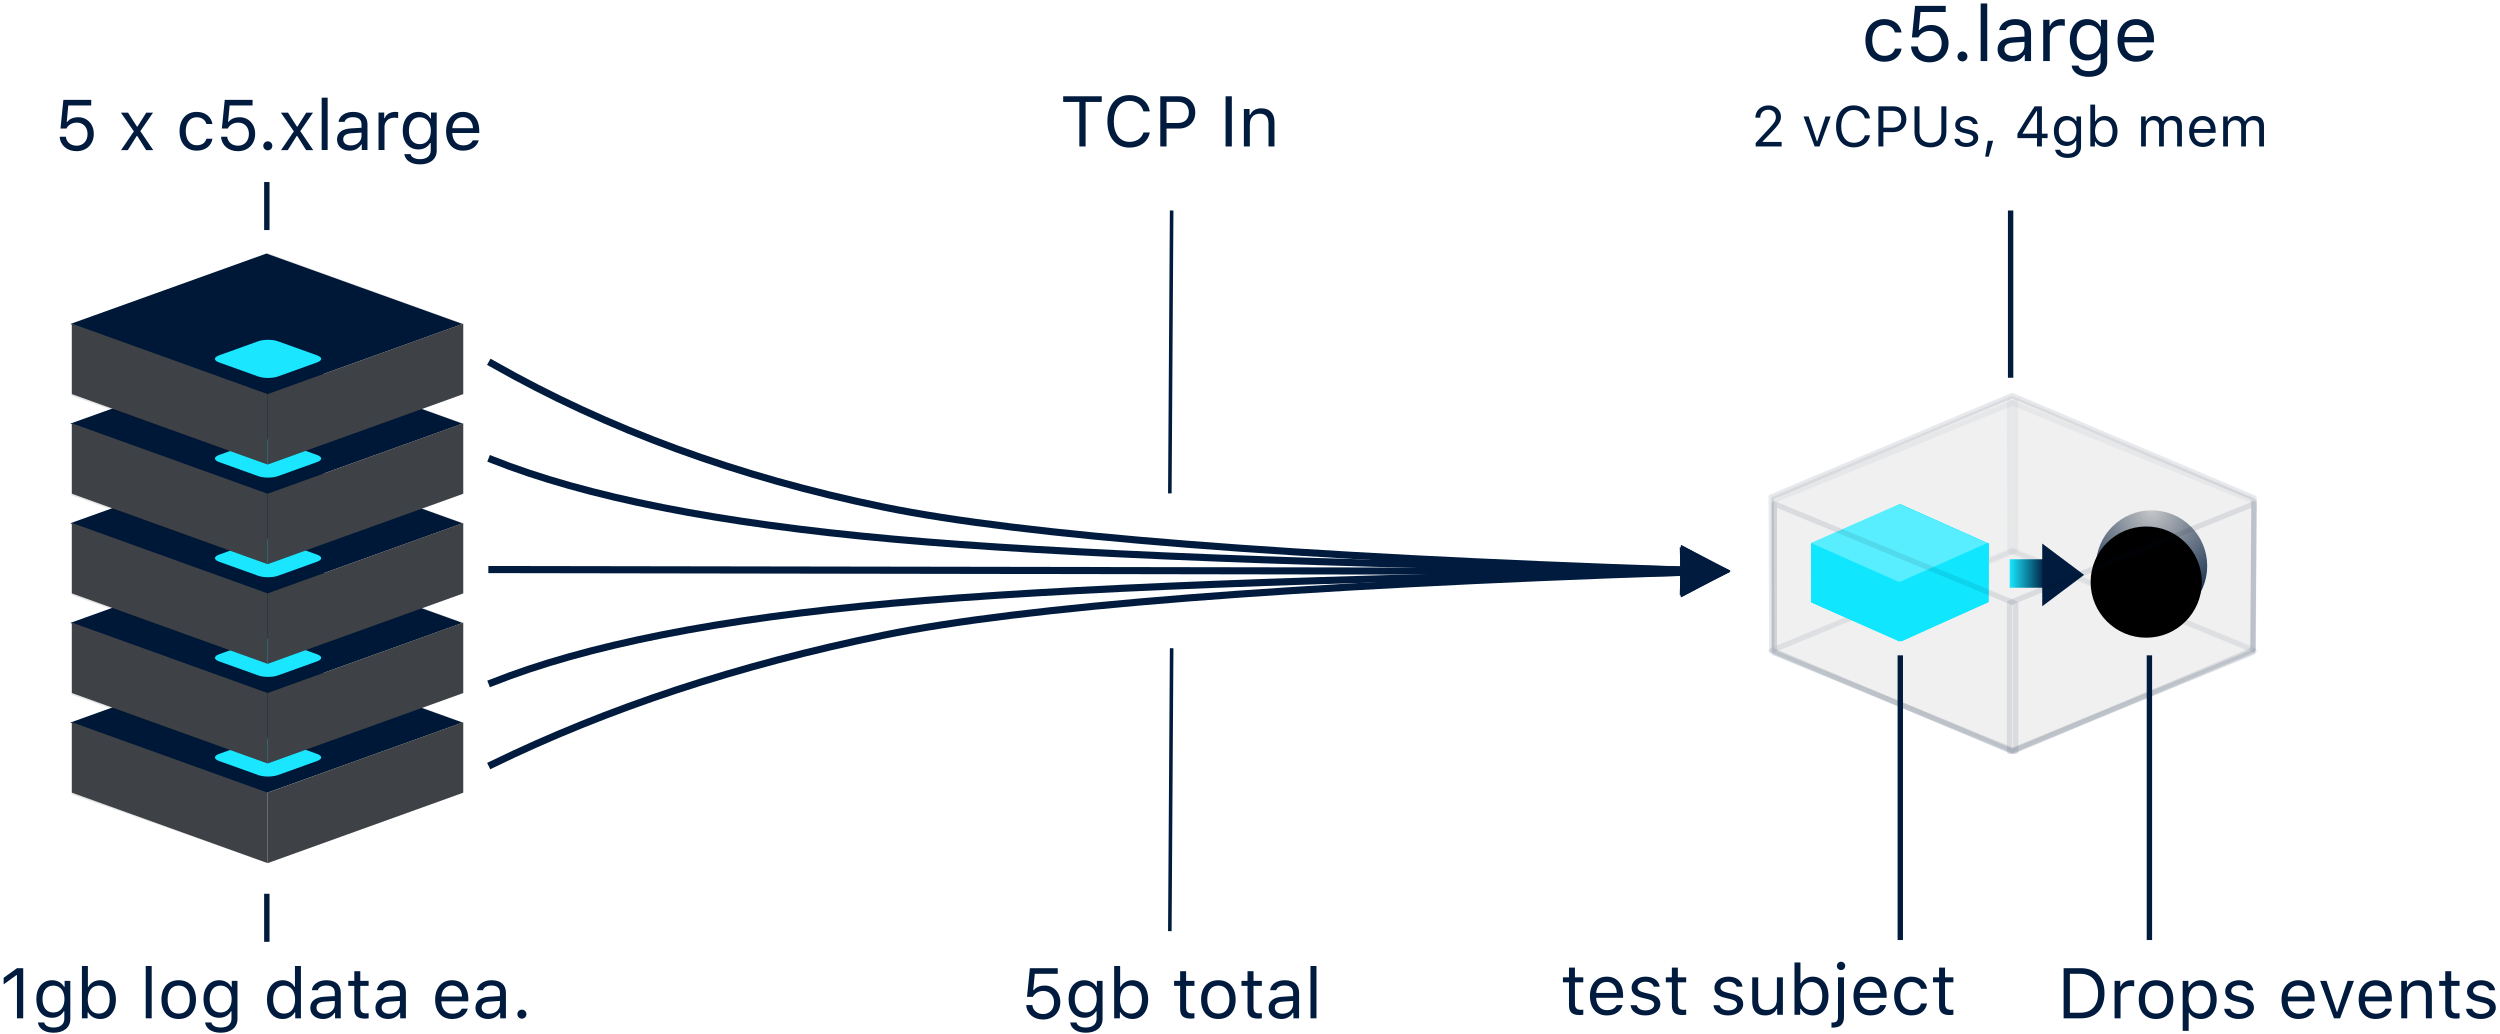 <?xml version="1.0" encoding="UTF-8"?>
<svg width="464px" height="192px" viewBox="0 0 464 192" version="1.1" xmlns="http://www.w3.org/2000/svg" xmlns:xlink="http://www.w3.org/1999/xlink">
    <!-- Generator: Sketch 54.1 (76490) - https://sketchapp.com -->
    <title>Topology</title>
    <desc>Created with Sketch.</desc>
    <defs>
        <radialGradient cx="50%" cy="0%" fx="50%" fy="0%" r="100%" id="radialGradient-1">
            <stop stop-color="#C5C6C8" offset="0%"></stop>
            <stop stop-color="#001B3D" offset="100%"></stop>
        </radialGradient>
        <circle id="path-2" cx="70.591" cy="31.622" r="10.32"></circle>
        <filter x="-21.8%" y="-21.8%" width="143.6%" height="143.6%" filterUnits="objectBoundingBox" id="filter-3">
            <feGaussianBlur stdDeviation="3" in="SourceAlpha" result="shadowBlurInner1"></feGaussianBlur>
            <feOffset dx="-1" dy="3" in="shadowBlurInner1" result="shadowOffsetInner1"></feOffset>
            <feComposite in="shadowOffsetInner1" in2="SourceAlpha" operator="arithmetic" k2="-1" k3="1" result="shadowInnerInner1"></feComposite>
            <feColorMatrix values="0 0 0 0 0   0 0 0 0 0.106   0 0 0 0 0.241  0 0 0 0.295 0" type="matrix" in="shadowInnerInner1"></feColorMatrix>
        </filter>
        <linearGradient x1="-1.11022302e-14%" y1="50%" x2="100%" y2="50%" id="linearGradient-4">
            <stop stop-color="#1AE7FF" offset="0%"></stop>
            <stop stop-color="#001B3D" offset="100%"></stop>
        </linearGradient>
    </defs>
    <g id="Benchmark:-Blackhole" stroke="none" stroke-width="1" fill="none" fill-rule="evenodd">
        <g id="Custom-Preset" transform="translate(-170, -101)">
            <g id="Topology" transform="translate(43, 76)">
                <g id="Subject" transform="translate(416.777, 25.099)">
                    <polygon id="Line-26" fill="#001B3D" fill-rule="nonzero" points="83.893 70.013 83.893 38.97 82.893 38.97 82.893 70.013"></polygon>
                    <path d="M1.424,179.49 L2.533,179.49 L2.533,181.29 L4.081,181.29 L4.081,182.219 L2.533,182.219 L2.533,186.153 C2.533,186.972 2.843,187.321 3.565,187.321 C3.765,187.321 3.875,187.314 4.081,187.295 L4.081,188.23 C3.862,188.269 3.649,188.295 3.43,188.295 C1.998,188.295 1.424,187.766 1.424,186.437 L1.424,182.219 L0.301,182.219 L0.301,181.29 L1.424,181.29 L1.424,179.49 Z M8.435,182.148 C7.326,182.148 6.551,182.96 6.468,184.192 L10.299,184.192 C10.273,182.96 9.538,182.148 8.435,182.148 Z M10.267,186.443 L11.376,186.443 C11.054,187.63 9.97,188.366 8.448,188.366 C6.519,188.366 5.313,186.972 5.313,184.773 C5.313,182.586 6.539,181.167 8.448,181.167 C10.325,181.167 11.467,182.502 11.467,184.663 L11.467,185.089 L6.468,185.089 L6.468,185.141 C6.526,186.514 7.293,187.385 8.474,187.385 C9.37,187.385 9.977,187.056 10.267,186.443 Z M13.047,183.193 C13.047,182.038 14.163,181.167 15.64,181.167 C17.098,181.167 18.11,181.89 18.259,183.031 L17.162,183.031 C17.014,182.477 16.472,182.109 15.633,182.109 C14.808,182.109 14.163,182.528 14.163,183.147 C14.163,183.625 14.55,183.921 15.369,184.121 L16.44,184.379 C17.749,184.695 18.381,185.263 18.381,186.263 C18.381,187.508 17.175,188.366 15.595,188.366 C14.047,188.366 12.982,187.624 12.86,186.469 L14.001,186.469 C14.189,187.056 14.743,187.43 15.633,187.43 C16.569,187.43 17.239,186.985 17.239,186.347 C17.239,185.869 16.878,185.547 16.137,185.366 L14.943,185.076 C13.64,184.76 13.047,184.199 13.047,183.193 Z M20.523,179.49 L21.632,179.49 L21.632,181.29 L23.18,181.29 L23.18,182.219 L21.632,182.219 L21.632,186.153 C21.632,186.972 21.942,187.321 22.664,187.321 C22.864,187.321 22.974,187.314 23.18,187.295 L23.18,188.23 C22.961,188.269 22.748,188.295 22.529,188.295 C21.097,188.295 20.523,187.766 20.523,186.437 L20.523,182.219 L19.4,182.219 L19.4,181.29 L20.523,181.29 L20.523,179.49 Z M28.424,183.193 C28.424,182.038 29.54,181.167 31.017,181.167 C32.475,181.167 33.488,181.89 33.636,183.031 L32.539,183.031 C32.391,182.477 31.849,182.109 31.011,182.109 C30.185,182.109 29.54,182.528 29.54,183.147 C29.54,183.625 29.927,183.921 30.746,184.121 L31.817,184.379 C33.126,184.695 33.758,185.263 33.758,186.263 C33.758,187.508 32.552,188.366 30.972,188.366 C29.424,188.366 28.36,187.624 28.237,186.469 L29.379,186.469 C29.566,187.056 30.121,187.43 31.011,187.43 C31.946,187.43 32.617,186.985 32.617,186.347 C32.617,185.869 32.256,185.547 31.514,185.366 L30.321,185.076 C29.018,184.76 28.424,184.199 28.424,183.193 Z M41.125,181.29 L41.125,188.243 L40.067,188.243 L40.067,187.153 L39.964,187.153 C39.615,187.927 38.874,188.366 37.809,188.366 C36.248,188.366 35.436,187.437 35.436,185.792 L35.436,181.29 L36.545,181.29 L36.545,185.521 C36.545,186.772 37.009,187.353 38.119,187.353 C39.344,187.353 40.015,186.624 40.015,185.405 L40.015,181.29 L41.125,181.29 Z M46.672,188.366 C45.704,188.366 44.879,187.908 44.44,187.134 L44.337,187.134 L44.337,188.243 L43.279,188.243 L43.279,178.529 L44.388,178.529 L44.388,182.386 L44.492,182.386 C44.872,181.638 45.717,181.167 46.672,181.167 C48.439,181.167 49.587,182.58 49.587,184.766 C49.587,186.94 48.433,188.366 46.672,188.366 Z M46.414,182.167 C45.15,182.167 44.363,183.16 44.363,184.766 C44.363,186.373 45.15,187.366 46.414,187.366 C47.685,187.366 48.439,186.392 48.439,184.766 C48.439,183.141 47.685,182.167 46.414,182.167 Z M52.464,181.29 L52.464,188.585 C52.464,190.017 51.793,190.63 50.336,190.63 L50.142,190.63 L50.142,189.681 L50.31,189.681 C51.097,189.681 51.355,189.372 51.355,188.604 L51.355,181.29 L52.464,181.29 Z M51.922,179.948 C51.497,179.948 51.148,179.6 51.148,179.174 C51.148,178.748 51.497,178.4 51.922,178.4 C52.348,178.4 52.696,178.748 52.696,179.174 C52.696,179.6 52.348,179.948 51.922,179.948 Z M57.353,182.148 C56.244,182.148 55.47,182.96 55.386,184.192 L59.217,184.192 C59.192,182.96 58.456,182.148 57.353,182.148 Z M59.185,186.443 L60.295,186.443 C59.972,187.63 58.889,188.366 57.366,188.366 C55.438,188.366 54.231,186.972 54.231,184.773 C54.231,182.586 55.457,181.167 57.366,181.167 C59.243,181.167 60.385,182.502 60.385,184.663 L60.385,185.089 L55.386,185.089 L55.386,185.141 C55.444,186.514 56.212,187.385 57.392,187.385 C58.289,187.385 58.895,187.056 59.185,186.443 Z M67.88,183.418 L66.758,183.418 C66.577,182.728 65.964,182.167 64.965,182.167 C63.713,182.167 62.926,183.167 62.926,184.741 C62.926,186.347 63.726,187.366 64.965,187.366 C65.9,187.366 66.551,186.934 66.758,186.147 L67.88,186.147 C67.68,187.424 66.642,188.366 64.971,188.366 C63.023,188.366 61.778,186.953 61.778,184.741 C61.778,182.573 63.017,181.167 64.965,181.167 C66.655,181.167 67.687,182.18 67.88,183.418 Z M70.112,179.49 L71.221,179.49 L71.221,181.29 L72.769,181.29 L72.769,182.219 L71.221,182.219 L71.221,186.153 C71.221,186.972 71.531,187.321 72.253,187.321 C72.453,187.321 72.563,187.314 72.769,187.295 L72.769,188.23 C72.55,188.269 72.337,188.295 72.118,188.295 C70.686,188.295 70.112,187.766 70.112,186.437 L70.112,182.219 L68.99,182.219 L68.99,181.29 L70.112,181.29 L70.112,179.49 Z" id="testsubject" fill="#001B3D" fill-rule="nonzero"></path>
                    <path d="M63.154,5.921 L61.92,5.921 C61.721,5.162 61.047,4.545 59.947,4.545 C58.571,4.545 57.705,5.645 57.705,7.376 C57.705,9.143 58.585,10.264 59.947,10.264 C60.976,10.264 61.693,9.788 61.92,8.923 L63.154,8.923 C62.934,10.327 61.792,11.363 59.954,11.363 C57.812,11.363 56.442,9.809 56.442,7.376 C56.442,4.992 57.805,3.445 59.947,3.445 C61.806,3.445 62.942,4.559 63.154,5.921 Z M68.355,11.47 C66.418,11.47 65.028,10.278 64.914,8.525 L66.17,8.525 C66.283,9.618 67.163,10.349 68.369,10.349 C69.71,10.349 70.597,9.384 70.597,7.951 C70.597,6.567 69.71,5.637 68.419,5.637 C67.447,5.637 66.681,6.084 66.276,6.844 L65.077,6.844 L65.666,0.99 L71.349,0.99 L71.349,2.132 L66.667,2.132 L66.347,5.467 L66.461,5.467 C66.957,4.85 67.717,4.538 68.738,4.538 C70.455,4.538 71.874,5.886 71.874,7.915 C71.874,10.022 70.448,11.47 68.355,11.47 Z M74.457,11.299 C73.953,11.299 73.535,10.881 73.535,10.377 C73.535,9.866 73.953,9.455 74.457,9.455 C74.968,9.455 75.379,9.866 75.379,10.377 C75.379,10.881 74.968,11.299 74.457,11.299 Z M77.834,11.229 L77.834,0.543 L79.055,0.543 L79.055,11.229 L77.834,11.229 Z M83.78,10.292 C85.036,10.292 85.966,9.469 85.966,8.376 L85.966,7.674 L83.908,7.809 C82.744,7.887 82.233,8.291 82.233,9.057 C82.233,9.838 82.893,10.292 83.78,10.292 Z M83.553,11.363 C82.07,11.363 80.971,10.484 80.971,9.086 C80.971,7.716 81.978,6.929 83.759,6.822 L85.966,6.688 L85.966,5.992 C85.966,5.049 85.377,4.531 84.234,4.531 C83.319,4.531 82.68,4.878 82.51,5.481 L81.276,5.481 C81.439,4.254 82.645,3.445 84.277,3.445 C86.143,3.445 87.186,4.403 87.186,5.992 L87.186,11.229 L86.022,11.229 L86.022,10.1 L85.909,10.1 C85.412,10.916 84.575,11.363 83.553,11.363 Z M89.442,11.229 L89.442,3.58 L90.606,3.58 L90.606,4.715 L90.719,4.715 C90.946,3.97 91.826,3.445 92.841,3.445 C93.04,3.445 93.295,3.459 93.451,3.481 L93.451,4.701 C93.352,4.673 92.912,4.63 92.671,4.63 C91.507,4.63 90.663,5.41 90.663,6.489 L90.663,11.229 L89.442,11.229 Z M97.857,10.037 C99.276,10.037 100.128,8.958 100.128,7.291 C100.128,5.623 99.269,4.545 97.857,4.545 C96.438,4.545 95.643,5.623 95.643,7.291 C95.643,8.958 96.438,10.037 97.857,10.037 Z M97.914,14.166 C96.069,14.166 94.891,13.336 94.707,12.073 L95.998,12.073 C96.133,12.697 96.814,13.102 97.914,13.102 C99.283,13.102 100.099,12.428 100.099,11.299 L100.099,9.795 L99.986,9.795 C99.503,10.64 98.638,11.115 97.588,11.115 C95.608,11.115 94.381,9.582 94.381,7.291 C94.381,4.999 95.622,3.445 97.588,3.445 C98.659,3.445 99.603,3.97 100.043,4.793 L100.156,4.793 L100.156,3.58 L101.32,3.58 L101.32,11.363 C101.32,13.073 100,14.166 97.914,14.166 Z M106.669,4.524 C105.449,4.524 104.598,5.418 104.505,6.773 L108.72,6.773 C108.692,5.418 107.883,4.524 106.669,4.524 Z M108.685,9.249 L109.905,9.249 C109.55,10.554 108.358,11.363 106.684,11.363 C104.562,11.363 103.235,9.831 103.235,7.411 C103.235,5.006 104.583,3.445 106.684,3.445 C108.748,3.445 110.004,4.914 110.004,7.291 L110.004,7.759 L104.505,7.759 L104.505,7.816 C104.569,9.327 105.414,10.285 106.712,10.285 C107.698,10.285 108.365,9.923 108.685,9.249 Z M36.028,21.735 C36.028,20.408 37.05,19.459 38.474,19.459 C39.775,19.459 40.771,20.341 40.771,21.549 C40.771,22.405 40.399,23.025 39.057,24.413 L37.365,26.162 L37.365,26.245 L40.894,26.245 L40.894,27.081 L36.075,27.081 L36.075,26.441 L38.593,23.716 C39.542,22.689 39.821,22.302 39.821,21.647 C39.821,20.857 39.29,20.269 38.412,20.269 C37.52,20.269 36.926,20.852 36.926,21.735 L36.028,21.735 Z M49.987,21.518 L47.928,27.081 L47.019,27.081 L44.961,21.518 L45.91,21.518 L47.432,26.1 L47.515,26.1 L49.037,21.518 L49.987,21.518 Z M54.285,27.256 C52.262,27.256 50.998,25.76 50.998,23.36 C50.998,20.955 52.257,19.459 54.28,19.459 C55.849,19.459 57.071,20.445 57.293,21.879 L56.349,21.879 C56.101,20.919 55.307,20.316 54.28,20.316 C52.85,20.316 51.953,21.492 51.953,23.36 C51.953,25.228 52.85,26.399 54.285,26.399 C55.322,26.399 56.112,25.868 56.349,25.006 L57.293,25.006 C57.046,26.374 55.869,27.256 54.285,27.256 Z M58.852,19.634 L61.664,19.634 C63.073,19.634 64.048,20.625 64.048,22.044 C64.048,23.438 63.052,24.423 61.654,24.423 L59.781,24.423 L59.781,27.081 L58.852,27.081 L58.852,19.634 Z M59.781,20.46 L59.781,23.597 L61.422,23.597 C62.479,23.597 63.093,23.03 63.093,22.044 C63.093,21.023 62.5,20.46 61.422,20.46 L59.781,20.46 Z M66.484,19.634 L66.484,24.459 C66.484,25.584 67.222,26.399 68.512,26.399 C69.802,26.399 70.54,25.584 70.54,24.459 L70.54,19.634 L71.468,19.634 L71.468,24.521 C71.468,26.11 70.359,27.256 68.512,27.256 C66.664,27.256 65.555,26.11 65.555,24.521 L65.555,19.634 L66.484,19.634 Z M73.114,23.04 C73.114,22.116 74.007,21.42 75.189,21.42 C76.355,21.42 77.165,21.998 77.284,22.911 L76.407,22.911 C76.288,22.467 75.855,22.173 75.184,22.173 C74.523,22.173 74.007,22.509 74.007,23.004 C74.007,23.386 74.317,23.623 74.972,23.783 L75.829,23.99 C76.876,24.242 77.382,24.697 77.382,25.496 C77.382,26.492 76.417,27.179 75.153,27.179 C73.914,27.179 73.063,26.585 72.965,25.662 L73.878,25.662 C74.028,26.131 74.472,26.43 75.184,26.43 C75.932,26.43 76.469,26.074 76.469,25.563 C76.469,25.182 76.18,24.924 75.586,24.779 L74.632,24.547 C73.589,24.294 73.114,23.845 73.114,23.04 Z M79.338,28.974 L78.672,28.974 L79.162,26.038 L80.148,26.038 L79.338,28.974 Z M88.291,27.081 L88.291,25.538 L84.663,25.538 L84.663,24.691 C85.669,23.004 86.81,21.188 87.852,19.634 L89.199,19.634 L89.199,24.707 L90.257,24.707 L90.257,25.538 L89.199,25.538 L89.199,27.081 L88.291,27.081 Z M85.612,24.65 L85.612,24.712 L88.296,24.712 L88.296,20.496 L88.234,20.496 C87.398,21.745 86.423,23.283 85.612,24.65 Z M93.946,26.214 C94.978,26.214 95.597,25.429 95.597,24.217 C95.597,23.004 94.973,22.22 93.946,22.22 C92.914,22.22 92.336,23.004 92.336,24.217 C92.336,25.429 92.914,26.214 93.946,26.214 Z M93.987,29.217 C92.646,29.217 91.789,28.613 91.655,27.695 L92.594,27.695 C92.692,28.149 93.188,28.443 93.987,28.443 C94.983,28.443 95.577,27.953 95.577,27.132 L95.577,26.038 L95.494,26.038 C95.143,26.652 94.514,26.998 93.75,26.998 C92.31,26.998 91.418,25.883 91.418,24.217 C91.418,22.55 92.321,21.42 93.75,21.42 C94.529,21.42 95.215,21.802 95.535,22.4 L95.618,22.4 L95.618,21.518 L96.464,21.518 L96.464,27.179 C96.464,28.422 95.504,29.217 93.987,29.217 Z M100.902,27.179 C100.128,27.179 99.467,26.812 99.117,26.193 L99.034,26.193 L99.034,27.081 L98.188,27.081 L98.188,19.309 L99.075,19.309 L99.075,22.395 L99.158,22.395 C99.462,21.797 100.138,21.42 100.902,21.42 C102.316,21.42 103.234,22.55 103.234,24.299 C103.234,26.038 102.311,27.179 100.902,27.179 Z M100.696,22.22 C99.684,22.22 99.055,23.014 99.055,24.299 C99.055,25.584 99.684,26.379 100.696,26.379 C101.712,26.379 102.316,25.6 102.316,24.299 C102.316,22.999 101.712,22.22 100.696,22.22 Z M107.61,27.081 L107.61,21.518 L108.456,21.518 L108.456,22.395 L108.539,22.395 C108.792,21.776 109.349,21.42 110.092,21.42 C110.846,21.42 111.372,21.817 111.63,22.395 L111.713,22.395 C112.012,21.807 112.647,21.42 113.415,21.42 C114.551,21.42 115.185,22.07 115.185,23.236 L115.185,27.081 L114.298,27.081 L114.298,23.443 C114.298,22.622 113.911,22.22 113.126,22.22 C112.352,22.22 111.836,22.798 111.836,23.505 L111.836,27.081 L110.949,27.081 L110.949,23.303 C110.949,22.643 110.49,22.22 109.788,22.22 C109.06,22.22 108.498,22.849 108.498,23.634 L108.498,27.081 L107.61,27.081 Z M119.025,22.204 C118.137,22.204 117.518,22.854 117.451,23.84 L120.516,23.84 C120.495,22.854 119.907,22.204 119.025,22.204 Z M120.49,25.641 L121.378,25.641 C121.12,26.59 120.253,27.179 119.035,27.179 C117.492,27.179 116.527,26.064 116.527,24.304 C116.527,22.555 117.507,21.42 119.035,21.42 C120.536,21.42 121.45,22.488 121.45,24.217 L121.45,24.557 L117.451,24.557 L117.451,24.599 C117.497,25.698 118.111,26.394 119.055,26.394 C119.773,26.394 120.258,26.131 120.49,25.641 Z M122.843,27.081 L122.843,21.518 L123.689,21.518 L123.689,22.395 L123.772,22.395 C124.025,21.776 124.582,21.42 125.325,21.42 C126.078,21.42 126.605,21.817 126.863,22.395 L126.945,22.395 C127.245,21.807 127.879,21.42 128.648,21.42 C129.783,21.42 130.418,22.07 130.418,23.236 L130.418,27.081 L129.531,27.081 L129.531,23.443 C129.531,22.622 129.144,22.22 128.359,22.22 C127.585,22.22 127.069,22.798 127.069,23.505 L127.069,27.081 L126.182,27.081 L126.182,23.303 C126.182,22.643 125.722,22.22 125.021,22.22 C124.293,22.22 123.731,22.849 123.731,23.634 L123.731,27.081 L122.843,27.081 Z" id="c5.large2vCPUs,4gbmem" fill="#001B3D" fill-rule="nonzero"></path>
                    <g id="Vector" transform="translate(38.97, 73.316)">
                        <polygon id="Stroke-1" stroke-opacity="0.096" stroke="#001B3D" stroke-linecap="round" stroke-linejoin="round" points="0 47.385 44.8 66.05 89.599 47.385 44.8 28.717"></polygon>
                        <polygon id="Stroke-7" stroke-opacity="0.096" stroke="#001B3D" stroke-linecap="round" stroke-linejoin="round" points="44.225 1.149 89.599 19.647 89.378 47.097 44.319 28.798"></polygon>
                        <polygon id="Stroke-9" stroke-opacity="0.096" stroke="#001B3D" stroke-linecap="round" stroke-linejoin="round" points="0.574 19.41 0.574 47.097 45.374 28.773 45.28 1.149"></polygon>
                        <polygon id="Fill-11" fill-opacity="0.6" fill="#E6E6E6" points="0.093 47.242 0 18.82 44.705 0 89.599 19.009 89.451 47.176 44.705 66.05"></polygon>
                        <polygon id="Stroke-13" stroke-opacity="0.096" stroke="#001B3D" stroke-linecap="round" stroke-linejoin="round" points="0.093 47.242 0 18.82 44.705 0 89.599 19.009 89.451 47.176 44.705 66.05"></polygon>
                        <g transform="translate(7.416, 20.138)">
                            <polygon id="Fill-21" fill="#10E7FF" points="0 18.253 16.335 25.491 32.669 18.253 16.335 11.014"></polygon>
                            <polygon id="Fill-22" fill="#10E7FF" points="0 7.238 0 18.227 16.761 25.491 16.761 14.596"></polygon>
                            <polygon id="Fill-23" fill="#10E7FF" points="16.761 14.539 32.953 7.238 32.874 18.19 16.761 25.491"></polygon>
                            <polygon id="Fill-24" fill="#10E7FF" points="16.477 0 32.953 7.348 32.873 18.253 16.511 10.984"></polygon>
                            <polygon id="Fill-25" fill="#10E7FF" points="0 7.254 0 18.253 16.477 10.974 16.443 0"></polygon>
                            <polygon id="Fill-26" fill="#10E7FF" points="0.034 18.232 0 7.263 16.442 0 32.953 7.336 32.899 18.206 16.442 25.491"></polygon>
                            <polygon id="Fill-21-Copy" fill-opacity="0.307" fill="#FFFFFF" points="0 7.238 16.335 14.476 32.669 7.238 16.335 0"></polygon>
                        </g>
                        <g id="Oval">
                            <use fill="url(#radialGradient-1)" fill-rule="evenodd" xlink:href="#path-2"></use>
                            <use fill="black" fill-opacity="1" filter="url(#filter-3)" xlink:href="#path-2"></use>
                        </g>
                        <g id="Group-Copy" transform="translate(43.593, 27.081)">
                            <polygon id="Line-3" fill="url(#linearGradient-4)" fill-rule="nonzero" points="0.661 8.587 7.266 8.587 7.266 3.303 0.661 3.303"></polygon>
                            <polygon id="Triangle" fill="#001B3D" transform="translate(10.577, 6.206) rotate(90) translate(-10.577, -6.206) " points="10.577 2.327 16.395 10.085 4.759 10.085"></polygon>
                        </g>
                        <polygon id="Stroke-3" stroke-opacity="0.096" stroke="#001B3D" stroke-linecap="round" stroke-linejoin="round" points="0.574 20.102 0.574 47.765 45.374 66.05 45.374 38.624"></polygon>
                        <polygon id="Stroke-5" stroke-opacity="0.096" stroke="#001B3D" stroke-linecap="round" stroke-linejoin="round" points="44.225 38.481 89.599 20.102 89.377 47.671 44.225 66.05"></polygon>
                    </g>
                    <polygon id="Line-26" fill="#001B3D" fill-rule="nonzero" points="63.417 174.373 63.417 121.532 62.417 121.532 62.417 174.373"></polygon>
                    <polygon id="Line-26" fill="#001B3D" fill-rule="nonzero" points="109.653 174.373 109.653 121.532 108.653 121.532 108.653 174.373"></polygon>
                    <path d="M93.232,179.596 L96.425,179.596 C99.186,179.596 100.817,181.318 100.817,184.247 C100.817,187.181 99.192,188.904 96.425,188.904 L93.232,188.904 L93.232,179.596 Z M94.393,180.641 L94.393,187.859 L96.348,187.859 C98.424,187.859 99.631,186.53 99.631,184.259 C99.631,181.982 98.412,180.641 96.348,180.641 L94.393,180.641 Z M102.688,188.904 L102.688,181.95 L103.746,181.95 L103.746,182.982 L103.849,182.982 C104.056,182.305 104.855,181.828 105.778,181.828 C105.958,181.828 106.191,181.841 106.332,181.86 L106.332,182.969 C106.242,182.944 105.842,182.905 105.623,182.905 C104.565,182.905 103.797,183.614 103.797,184.595 L103.797,188.904 L102.688,188.904 Z M110.383,189.026 C108.403,189.026 107.177,187.659 107.177,185.427 C107.177,183.189 108.403,181.828 110.383,181.828 C112.363,181.828 113.589,183.189 113.589,185.427 C113.589,187.659 112.363,189.026 110.383,189.026 Z M110.383,188.026 C111.699,188.026 112.441,187.072 112.441,185.427 C112.441,183.776 111.699,182.827 110.383,182.827 C109.067,182.827 108.326,183.776 108.326,185.427 C108.326,187.072 109.067,188.026 110.383,188.026 Z M118.717,181.828 C120.491,181.828 121.639,183.24 121.639,185.427 C121.639,187.601 120.484,189.026 118.717,189.026 C117.724,189.026 116.924,188.594 116.543,187.859 L116.44,187.859 L116.44,191.226 L115.33,191.226 L115.33,181.95 L116.388,181.95 L116.388,183.111 L116.492,183.111 C116.937,182.311 117.769,181.828 118.717,181.828 Z M118.452,188.026 C119.73,188.026 120.491,187.052 120.491,185.427 C120.491,183.801 119.73,182.827 118.459,182.827 C117.201,182.827 116.408,183.827 116.408,185.427 C116.408,187.02 117.201,188.026 118.452,188.026 Z M123.219,183.853 C123.219,182.698 124.335,181.828 125.812,181.828 C127.27,181.828 128.283,182.55 128.431,183.692 L127.334,183.692 C127.186,183.137 126.644,182.769 125.806,182.769 C124.98,182.769 124.335,183.189 124.335,183.808 C124.335,184.285 124.722,184.582 125.541,184.782 L126.612,185.04 C127.921,185.356 128.553,185.924 128.553,186.923 C128.553,188.168 127.347,189.026 125.767,189.026 C124.219,189.026 123.155,188.284 123.032,187.13 L124.174,187.13 C124.361,187.717 124.916,188.091 125.806,188.091 C126.741,188.091 127.412,187.646 127.412,187.007 C127.412,186.53 127.051,186.207 126.309,186.027 L125.115,185.737 C123.813,185.42 123.219,184.859 123.219,183.853 Z M136.797,182.808 C135.687,182.808 134.913,183.621 134.829,184.853 L138.661,184.853 C138.635,183.621 137.9,182.808 136.797,182.808 Z M138.629,187.104 L139.738,187.104 C139.416,188.291 138.332,189.026 136.81,189.026 C134.881,189.026 133.675,187.633 133.675,185.433 C133.675,183.247 134.9,181.828 136.81,181.828 C138.687,181.828 139.828,183.163 139.828,185.324 L139.828,185.749 L134.829,185.749 L134.829,185.801 C134.888,187.175 135.655,188.046 136.835,188.046 C137.732,188.046 138.338,187.717 138.629,187.104 Z M147.117,181.95 L144.544,188.904 L143.408,188.904 L140.835,181.95 L142.021,181.95 L143.924,187.678 L144.027,187.678 L145.93,181.95 L147.117,181.95 Z M151.116,182.808 C150.007,182.808 149.233,183.621 149.149,184.853 L152.98,184.853 C152.955,183.621 152.219,182.808 151.116,182.808 Z M152.948,187.104 L154.058,187.104 C153.735,188.291 152.651,189.026 151.129,189.026 C149.201,189.026 147.994,187.633 147.994,185.433 C147.994,183.247 149.22,181.828 151.129,181.828 C153.006,181.828 154.148,183.163 154.148,185.324 L154.148,185.749 L149.149,185.749 L149.149,185.801 C149.207,187.175 149.975,188.046 151.155,188.046 C152.052,188.046 152.658,187.717 152.948,187.104 Z M155.889,188.904 L155.889,181.95 L156.947,181.95 L156.947,183.047 L157.05,183.047 C157.399,182.279 158.076,181.828 159.14,181.828 C160.701,181.828 161.572,182.75 161.572,184.401 L161.572,188.904 L160.463,188.904 L160.463,184.672 C160.463,183.421 159.934,182.827 158.824,182.827 C157.715,182.827 156.999,183.569 156.999,184.788 L156.999,188.904 L155.889,188.904 Z M164.062,180.151 L165.171,180.151 L165.171,181.95 L166.719,181.95 L166.719,182.879 L165.171,182.879 L165.171,186.814 C165.171,187.633 165.481,187.981 166.203,187.981 C166.403,187.981 166.513,187.975 166.719,187.955 L166.719,188.891 C166.5,188.929 166.287,188.955 166.068,188.955 C164.636,188.955 164.062,188.426 164.062,187.098 L164.062,182.879 L162.94,182.879 L162.94,181.95 L164.062,181.95 L164.062,180.151 Z M168.106,183.853 C168.106,182.698 169.222,181.828 170.699,181.828 C172.157,181.828 173.17,182.55 173.318,183.692 L172.221,183.692 C172.073,183.137 171.531,182.769 170.693,182.769 C169.867,182.769 169.222,183.189 169.222,183.808 C169.222,184.285 169.609,184.582 170.428,184.782 L171.499,185.04 C172.808,185.356 173.44,185.924 173.44,186.923 C173.44,188.168 172.234,189.026 170.654,189.026 C169.106,189.026 168.042,188.284 167.919,187.13 L169.061,187.13 C169.248,187.717 169.803,188.091 170.693,188.091 C171.628,188.091 172.299,187.646 172.299,187.007 C172.299,186.53 171.938,186.207 171.196,186.027 L170.003,185.737 C168.7,185.42 168.106,184.859 168.106,183.853 Z" id="Dropsevents" fill="#001B3D" fill-rule="nonzero"></path>
                </g>
                <g id="In" transform="translate(217.966, 39.63)" fill="#001B3D" fill-rule="nonzero">
                    <polygon id="Line-26" points="126.487 76.951 126.824 24.441 126.16 24.436 125.824 76.946"></polygon>
                    <polygon id="Line-25" points="220.937 92.109 -0.331 91.74 -0.329 90.419 220.939 90.788 220.946 86.825 230.185 91.464 220.93 96.072 220.937 92.109"></polygon>
                    <path d="M220.921,91.821 C148.237,89.347 98.918,85.455 72.934,80.137 C45.846,74.593 21.535,65.686 0.003,53.414 L-0.571,53.087 L0.083,51.939 L0.657,52.266 C22.064,64.467 46.244,73.326 73.199,78.843 C99.088,84.141 148.353,88.03 220.964,90.501 L221.094,86.541 L230.185,91.464 L220.792,95.783 L220.921,91.821 L220.921,91.821 Z" id="Line-30"></path>
                    <path d="M220.921,124.186 C148.237,121.712 98.918,117.82 72.934,112.502 C45.86,106.961 21.562,98.941 0.041,88.44 L-0.553,88.151 L0.026,86.964 L0.62,87.253 C22.038,97.703 46.23,105.688 73.199,111.207 C99.088,116.506 148.353,120.394 220.964,122.865 L221.094,118.905 L230.185,123.829 L220.792,128.148 L220.921,124.186 L220.921,124.186 Z" id="Line-30" transform="translate(114.816, 107.556) scale(1, -1) translate(-114.816, -107.556) "></path>
                    <polygon id="Line-26" points="126.487 158.192 126.824 105.682 126.16 105.678 125.824 158.188"></polygon>
                    <path d="M220.929,91.795 C154.319,90.752 105.59,88.848 74.737,86.083 C42.436,83.189 17.556,78.26 0.085,71.287 L-0.528,71.042 L-0.038,69.815 L0.575,70.06 C17.907,76.978 42.67,81.883 74.855,84.768 C105.668,87.529 154.369,89.432 220.949,90.474 L221.007,86.512 L230.185,91.272 L220.87,95.758 L220.929,91.795 Z" id="Line"></path>
                    <path d="M220.929,108.968 C154.319,107.925 105.59,106.021 74.737,103.257 C42.436,100.362 17.556,95.433 0.085,88.46 L-0.528,88.215 L-0.038,86.988 L0.575,87.233 C17.907,94.151 42.67,99.057 74.855,101.941 C105.668,104.702 154.369,106.605 220.949,107.647 L221.007,103.685 L230.185,108.445 L220.87,112.931 L220.929,108.968 L220.929,108.968 Z" id="Line" transform="translate(114.828, 99.96) scale(1, -1) translate(-114.828, -99.96) "></path>
                    <path d="M110.521,12.55 L109.36,12.55 L109.36,4.287 L106.36,4.287 L106.36,3.242 L113.52,3.242 L113.52,4.287 L110.521,4.287 L110.521,12.55 Z M118.674,12.769 C116.145,12.769 114.565,10.898 114.565,7.899 C114.565,4.893 116.139,3.023 118.667,3.023 C120.628,3.023 122.157,4.255 122.434,6.048 L121.254,6.048 C120.944,4.848 119.951,4.093 118.667,4.093 C116.88,4.093 115.758,5.564 115.758,7.899 C115.758,10.234 116.88,11.698 118.674,11.698 C119.97,11.698 120.957,11.034 121.254,9.957 L122.434,9.957 C122.124,11.666 120.654,12.769 118.674,12.769 Z M124.382,3.242 L127.897,3.242 C129.658,3.242 130.877,4.48 130.877,6.254 C130.877,7.996 129.633,9.228 127.885,9.228 L125.543,9.228 L125.543,12.55 L124.382,12.55 L124.382,3.242 Z M125.543,4.274 L125.543,8.196 L127.594,8.196 C128.917,8.196 129.684,7.486 129.684,6.254 C129.684,4.977 128.942,4.274 127.594,4.274 L125.543,4.274 Z M137.663,12.55 L136.502,12.55 L136.502,3.242 L137.663,3.242 L137.663,12.55 Z M139.895,12.55 L139.895,5.596 L140.953,5.596 L140.953,6.693 L141.056,6.693 C141.404,5.925 142.081,5.474 143.146,5.474 C144.707,5.474 145.577,6.396 145.577,8.047 L145.577,12.55 L144.468,12.55 L144.468,8.318 C144.468,7.067 143.939,6.473 142.83,6.473 C141.72,6.473 141.004,7.215 141.004,8.434 L141.004,12.55 L139.895,12.55 Z" id="TCPIn"></path>
                    <path d="M102.627,174.592 C100.866,174.592 99.602,173.508 99.498,171.915 L100.64,171.915 C100.743,172.908 101.543,173.573 102.64,173.573 C103.859,173.573 104.665,172.695 104.665,171.393 C104.665,170.135 103.859,169.29 102.685,169.29 C101.801,169.29 101.105,169.696 100.737,170.386 L99.647,170.386 L100.182,165.065 L105.349,165.065 L105.349,166.103 L101.092,166.103 L100.801,169.135 L100.905,169.135 C101.356,168.574 102.046,168.29 102.975,168.29 C104.536,168.29 105.826,169.516 105.826,171.36 C105.826,173.276 104.53,174.592 102.627,174.592 Z M110.522,173.289 C111.812,173.289 112.586,172.308 112.586,170.793 C112.586,169.277 111.805,168.296 110.522,168.296 C109.232,168.296 108.509,169.277 108.509,170.793 C108.509,172.308 109.232,173.289 110.522,173.289 Z M110.573,177.043 C108.896,177.043 107.826,176.288 107.658,175.14 L108.832,175.14 C108.954,175.708 109.574,176.075 110.573,176.075 C111.818,176.075 112.56,175.463 112.56,174.437 L112.56,173.07 L112.457,173.07 C112.018,173.837 111.231,174.269 110.277,174.269 C108.477,174.269 107.361,172.876 107.361,170.793 C107.361,168.709 108.49,167.297 110.277,167.297 C111.251,167.297 112.109,167.774 112.509,168.522 L112.612,168.522 L112.612,167.419 L113.67,167.419 L113.67,174.495 C113.67,176.05 112.47,177.043 110.573,177.043 Z M119.217,174.495 C118.249,174.495 117.424,174.037 116.985,173.263 L116.882,173.263 L116.882,174.373 L115.824,174.373 L115.824,164.659 L116.933,164.659 L116.933,168.516 L117.037,168.516 C117.417,167.768 118.262,167.297 119.217,167.297 C120.984,167.297 122.132,168.709 122.132,170.896 C122.132,173.07 120.978,174.495 119.217,174.495 Z M118.959,168.296 C117.694,168.296 116.908,169.29 116.908,170.896 C116.908,172.502 117.694,173.495 118.959,173.495 C120.229,173.495 120.984,172.521 120.984,170.896 C120.984,169.27 120.229,168.296 118.959,168.296 Z M128.066,165.62 L129.176,165.62 L129.176,167.419 L130.724,167.419 L130.724,168.348 L129.176,168.348 L129.176,172.283 C129.176,173.102 129.485,173.45 130.208,173.45 C130.408,173.45 130.518,173.444 130.724,173.424 L130.724,174.36 C130.505,174.398 130.292,174.424 130.072,174.424 C128.641,174.424 128.066,173.895 128.066,172.566 L128.066,168.348 L126.944,168.348 L126.944,167.419 L128.066,167.419 L128.066,165.62 Z M135.162,174.495 C133.181,174.495 131.956,173.128 131.956,170.896 C131.956,168.658 133.181,167.297 135.162,167.297 C137.142,167.297 138.367,168.658 138.367,170.896 C138.367,173.128 137.142,174.495 135.162,174.495 Z M135.162,173.495 C136.478,173.495 137.219,172.541 137.219,170.896 C137.219,169.245 136.478,168.296 135.162,168.296 C133.846,168.296 133.104,169.245 133.104,170.896 C133.104,172.541 133.846,173.495 135.162,173.495 Z M140.573,165.62 L141.683,165.62 L141.683,167.419 L143.231,167.419 L143.231,168.348 L141.683,168.348 L141.683,172.283 C141.683,173.102 141.992,173.45 142.715,173.45 C142.915,173.45 143.024,173.444 143.231,173.424 L143.231,174.36 C143.012,174.398 142.799,174.424 142.579,174.424 C141.147,174.424 140.573,173.895 140.573,172.566 L140.573,168.348 L139.451,168.348 L139.451,167.419 L140.573,167.419 L140.573,165.62 Z M147.049,173.521 C148.191,173.521 149.036,172.773 149.036,171.78 L149.036,171.141 L147.166,171.264 C146.108,171.334 145.643,171.702 145.643,172.399 C145.643,173.108 146.243,173.521 147.049,173.521 Z M146.843,174.495 C145.495,174.495 144.495,173.695 144.495,172.425 C144.495,171.18 145.411,170.464 147.03,170.367 L149.036,170.244 L149.036,169.612 C149.036,168.754 148.501,168.284 147.462,168.284 C146.63,168.284 146.05,168.6 145.895,169.148 L144.772,169.148 C144.921,168.032 146.017,167.297 147.501,167.297 C149.197,167.297 150.146,168.167 150.146,169.612 L150.146,174.373 L149.088,174.373 L149.088,173.347 L148.984,173.347 C148.533,174.089 147.772,174.495 146.843,174.495 Z M152.261,174.373 L152.261,164.659 L153.371,164.659 L153.371,174.373 L152.261,174.373 Z" id="5gbtotal"></path>
                </g>
                <g id="Producers" transform="translate(126.816, 40.291)">
                    <g id="Producer-5" transform="translate(13.238, 105.68)">
                        <polygon id="Fill-50" fill="#001B3D" points="-1.42108547e-14 13.136 36.394 26.212 72.789 13.136 36.394 0.061"></polygon>
                        <polygon id="Fill-51" fill-opacity="0.102" fill="#000000" points="0.275 26.477 0.275 13.074 36.673 5.54223334e-13 72.923 13.074 72.923 26.15 36.673 39.226 0.279 26.477"></polygon>
                        <path d="M38.519,16.344 L45.798,18.959 C46.807,19.321 46.807,19.905 45.798,20.267 L38.519,22.882 C37.511,23.244 35.886,23.244 34.879,22.882 L27.599,20.267 C26.591,19.905 26.591,19.321 27.599,18.959 L34.879,16.344 C35.886,15.982 37.511,15.982 38.519,16.344 Z" id="Fill-52" fill="#1AE7FF"></path>
                        <polygon id="Fill-53" fill="#3E4145" points="0.275 13.071 0.275 26.145 36.599 39.221 36.599 26.145"></polygon>
                        <polygon id="Fill-54" fill="#3E4145" points="36.599 26.15 72.923 13.074 72.923 26.15 36.599 39.227"></polygon>
                    </g>
                    <g id="Producer-4" transform="translate(13.238, 87.186)">
                        <polygon id="Fill-50" fill="#001B3D" points="-1.42108547e-14 13.136 36.394 26.212 72.789 13.136 36.394 0.061"></polygon>
                        <polygon id="Fill-51" fill-opacity="0.102" fill="#000000" points="0.275 26.477 0.275 13.074 36.673 5.54223334e-13 72.923 13.074 72.923 26.15 36.673 39.226 0.279 26.477"></polygon>
                        <path d="M38.519,16.344 L45.798,18.959 C46.807,19.321 46.807,19.905 45.798,20.267 L38.519,22.882 C37.511,23.244 35.886,23.244 34.879,22.882 L27.599,20.267 C26.591,19.905 26.591,19.321 27.599,18.959 L34.879,16.344 C35.886,15.982 37.511,15.982 38.519,16.344 Z" id="Fill-52" fill="#1AE7FF"></path>
                        <polygon id="Fill-53" fill="#3E4145" points="0.275 13.071 0.275 26.145 36.599 39.221 36.599 26.145"></polygon>
                        <polygon id="Fill-54" fill="#3E4145" points="36.599 26.15 72.923 13.074 72.923 26.15 36.599 39.227"></polygon>
                    </g>
                    <g id="Producer-3" transform="translate(13.238, 68.692)">
                        <polygon id="Fill-50" fill="#001B3D" points="-1.42108547e-14 13.136 36.394 26.212 72.789 13.136 36.394 0.061"></polygon>
                        <polygon id="Fill-51" fill-opacity="0.102" fill="#000000" points="0.275 26.477 0.275 13.074 36.673 5.54223334e-13 72.923 13.074 72.923 26.15 36.673 39.226 0.279 26.477"></polygon>
                        <path d="M38.519,16.344 L45.798,18.959 C46.807,19.321 46.807,19.905 45.798,20.267 L38.519,22.882 C37.511,23.244 35.886,23.244 34.879,22.882 L27.599,20.267 C26.591,19.905 26.591,19.321 27.599,18.959 L34.879,16.344 C35.886,15.982 37.511,15.982 38.519,16.344 Z" id="Fill-52" fill="#1AE7FF"></path>
                        <polygon id="Fill-53" fill="#3E4145" points="0.275 13.071 0.275 26.145 36.599 39.221 36.599 26.145"></polygon>
                        <polygon id="Fill-54" fill="#3E4145" points="36.599 26.15 72.923 13.074 72.923 26.15 36.599 39.227"></polygon>
                    </g>
                    <g id="Producer-2" transform="translate(13.238, 50.198)">
                        <polygon id="Fill-50" fill="#001B3D" points="-1.42108547e-14 13.136 36.394 26.212 72.789 13.136 36.394 0.061"></polygon>
                        <polygon id="Fill-51" fill-opacity="0.102" fill="#000000" points="0.275 26.477 0.275 13.074 36.673 5.54223334e-13 72.923 13.074 72.923 26.15 36.673 39.226 0.279 26.477"></polygon>
                        <path d="M38.519,16.344 L45.798,18.959 C46.807,19.321 46.807,19.905 45.798,20.267 L38.519,22.882 C37.511,23.244 35.886,23.244 34.879,22.882 L27.599,20.267 C26.591,19.905 26.591,19.321 27.599,18.959 L34.879,16.344 C35.886,15.982 37.511,15.982 38.519,16.344 Z" id="Fill-52" fill="#1AE7FF"></path>
                        <polygon id="Fill-53" fill="#3E4145" points="0.275 13.071 0.275 26.145 36.599 39.221 36.599 26.145"></polygon>
                        <polygon id="Fill-54" fill="#3E4145" points="36.599 26.15 72.923 13.074 72.923 26.15 36.599 39.227"></polygon>
                    </g>
                    <g id="Producer-1" transform="translate(13.238, 31.704)">
                        <polygon id="Fill-50" fill="#001B3D" points="-1.42108547e-14 13.136 36.394 26.212 72.789 13.136 36.394 0.061"></polygon>
                        <polygon id="Fill-51" fill-opacity="0.102" fill="#000000" points="0.275 26.477 0.275 13.074 36.673 5.54223334e-13 72.923 13.074 72.923 26.15 36.673 39.226 0.279 26.477"></polygon>
                        <path d="M38.519,16.344 L45.798,18.959 C46.807,19.321 46.807,19.905 45.798,20.267 L38.519,22.882 C37.511,23.244 35.886,23.244 34.879,22.882 L27.599,20.267 C26.591,19.905 26.591,19.321 27.599,18.959 L34.879,16.344 C35.886,15.982 37.511,15.982 38.519,16.344 Z" id="Fill-52" fill="#1AE7FF"></path>
                        <polygon id="Fill-53" fill="#3E4145" points="0.275 13.071 0.275 26.145 36.599 39.221 36.599 26.145"></polygon>
                        <polygon id="Fill-54" fill="#3E4145" points="36.599 26.15 72.923 13.074 72.923 26.15 36.599 39.227"></polygon>
                    </g>
                    <polygon id="Line-26" fill="#001B3D" fill-rule="nonzero" points="50.207 159.511 50.207 150.594 49.207 150.594 49.207 159.511"></polygon>
                    <polygon id="Line-26" fill="#001B3D" fill-rule="nonzero" points="50.207 27.411 50.207 18.494 49.207 18.494 49.207 27.411"></polygon>
                    <path d="M14.393,12.769 C12.632,12.769 11.368,11.685 11.265,10.092 L12.406,10.092 C12.51,11.085 13.309,11.75 14.406,11.75 C15.625,11.75 16.431,10.872 16.431,9.57 C16.431,8.312 15.625,7.467 14.451,7.467 C13.567,7.467 12.871,7.873 12.503,8.563 L11.413,8.563 L11.948,3.242 L17.115,3.242 L17.115,4.28 L12.858,4.28 L12.568,7.312 L12.671,7.312 C13.122,6.751 13.812,6.467 14.741,6.467 C16.302,6.467 17.592,7.693 17.592,9.537 C17.592,11.453 16.296,12.769 14.393,12.769 Z M25.662,9.944 L25.558,9.944 L23.907,12.569 L22.649,12.569 L25.029,9.092 L22.623,5.616 L23.946,5.616 L25.597,8.202 L25.7,8.202 L27.332,5.616 L28.59,5.616 L26.229,9.047 L28.622,12.569 L27.306,12.569 L25.662,9.944 Z M39.613,7.725 L38.491,7.725 C38.31,7.035 37.698,6.473 36.698,6.473 C35.447,6.473 34.66,7.473 34.66,9.047 C34.66,10.653 35.459,11.672 36.698,11.672 C37.633,11.672 38.285,11.24 38.491,10.453 L39.613,10.453 C39.413,11.73 38.375,12.672 36.704,12.672 C34.756,12.672 33.511,11.259 33.511,9.047 C33.511,6.88 34.75,5.474 36.698,5.474 C38.388,5.474 39.42,6.486 39.613,7.725 Z M44.341,12.769 C42.58,12.769 41.316,11.685 41.213,10.092 L42.355,10.092 C42.458,11.085 43.258,11.75 44.354,11.75 C45.573,11.75 46.38,10.872 46.38,9.57 C46.38,8.312 45.573,7.467 44.399,7.467 C43.516,7.467 42.819,7.873 42.451,8.563 L41.361,8.563 L41.897,3.242 L47.063,3.242 L47.063,4.28 L42.806,4.28 L42.516,7.312 L42.619,7.312 C43.071,6.751 43.761,6.467 44.69,6.467 C46.251,6.467 47.541,7.693 47.541,9.537 C47.541,11.453 46.244,12.769 44.341,12.769 Z M49.889,12.614 C49.431,12.614 49.05,12.233 49.05,11.776 C49.05,11.311 49.431,10.937 49.889,10.937 C50.353,10.937 50.727,11.311 50.727,11.776 C50.727,12.233 50.353,12.614 49.889,12.614 Z M55.352,9.944 L55.249,9.944 L53.597,12.569 L52.34,12.569 L54.72,9.092 L52.314,5.616 L53.636,5.616 L55.287,8.202 L55.391,8.202 L57.022,5.616 L58.28,5.616 L55.919,9.047 L58.313,12.569 L56.997,12.569 L55.352,9.944 Z M59.886,12.55 L59.886,2.836 L60.996,2.836 L60.996,12.55 L59.886,12.55 Z M65.292,11.698 C66.433,11.698 67.278,10.95 67.278,9.957 L67.278,9.318 L65.408,9.441 C64.35,9.511 63.886,9.879 63.886,10.576 C63.886,11.285 64.485,11.698 65.292,11.698 Z M65.085,12.672 C63.737,12.672 62.737,11.872 62.737,10.602 C62.737,9.357 63.653,8.641 65.272,8.544 L67.278,8.421 L67.278,7.789 C67.278,6.931 66.743,6.461 65.704,6.461 C64.872,6.461 64.292,6.777 64.137,7.325 L63.015,7.325 C63.163,6.209 64.26,5.474 65.743,5.474 C67.44,5.474 68.388,6.344 68.388,7.789 L68.388,12.55 L67.33,12.55 L67.33,11.524 L67.227,11.524 C66.775,12.266 66.014,12.672 65.085,12.672 Z M70.439,12.55 L70.439,5.596 L71.497,5.596 L71.497,6.628 L71.6,6.628 C71.806,5.951 72.606,5.474 73.529,5.474 C73.709,5.474 73.941,5.487 74.083,5.506 L74.083,6.615 C73.993,6.59 73.593,6.551 73.374,6.551 C72.316,6.551 71.548,7.26 71.548,8.241 L71.548,12.55 L70.439,12.55 Z M78.089,11.466 C79.379,11.466 80.153,10.485 80.153,8.97 C80.153,7.454 79.372,6.473 78.089,6.473 C76.799,6.473 76.076,7.454 76.076,8.97 C76.076,10.485 76.799,11.466 78.089,11.466 Z M78.14,15.22 C76.463,15.22 75.393,14.465 75.225,13.317 L76.399,13.317 C76.521,13.885 77.141,14.252 78.14,14.252 C79.385,14.252 80.127,13.64 80.127,12.614 L80.127,11.247 L80.024,11.247 C79.585,12.014 78.798,12.446 77.844,12.446 C76.044,12.446 74.928,11.053 74.928,8.97 C74.928,6.886 76.057,5.474 77.844,5.474 C78.818,5.474 79.676,5.951 80.076,6.699 L80.179,6.699 L80.179,5.596 L81.237,5.596 L81.237,12.672 C81.237,14.227 80.037,15.22 78.14,15.22 Z M86.1,6.454 C84.991,6.454 84.217,7.267 84.133,8.499 L87.964,8.499 C87.938,7.267 87.203,6.454 86.1,6.454 Z M87.932,10.75 L89.041,10.75 C88.719,11.937 87.635,12.672 86.113,12.672 C84.184,12.672 82.978,11.279 82.978,9.079 C82.978,6.893 84.204,5.474 86.113,5.474 C87.99,5.474 89.132,6.809 89.132,8.97 L89.132,9.395 L84.133,9.395 L84.133,9.447 C84.191,10.821 84.958,11.692 86.139,11.692 C87.035,11.692 87.642,11.363 87.932,10.75 Z" id="5xc5.xlarge" fill="#001B3D" fill-rule="nonzero"></path>
                    <path d="M3.332,173.712 L3.332,165.694 L3.228,165.694 L0.861,167.41 L0.861,166.185 L3.338,164.404 L4.493,164.404 L4.493,173.712 L3.332,173.712 Z M10.085,172.628 C11.375,172.628 12.149,171.648 12.149,170.132 C12.149,168.616 11.369,167.636 10.085,167.636 C8.795,167.636 8.072,168.616 8.072,170.132 C8.072,171.648 8.795,172.628 10.085,172.628 Z M10.137,176.382 C8.459,176.382 7.389,175.628 7.221,174.48 L8.395,174.48 C8.518,175.047 9.137,175.415 10.137,175.415 C11.381,175.415 12.123,174.802 12.123,173.777 L12.123,172.409 L12.02,172.409 C11.581,173.177 10.794,173.609 9.84,173.609 C8.04,173.609 6.924,172.216 6.924,170.132 C6.924,168.049 8.053,166.636 9.84,166.636 C10.814,166.636 11.672,167.113 12.072,167.862 L12.175,167.862 L12.175,166.759 L13.233,166.759 L13.233,173.835 C13.233,175.389 12.033,176.382 10.137,176.382 Z M18.78,173.835 C17.812,173.835 16.987,173.377 16.548,172.603 L16.445,172.603 L16.445,173.712 L15.387,173.712 L15.387,163.998 L16.496,163.998 L16.496,167.855 L16.6,167.855 C16.98,167.107 17.825,166.636 18.78,166.636 C20.547,166.636 21.695,168.049 21.695,170.235 C21.695,172.409 20.541,173.835 18.78,173.835 Z M18.522,167.636 C17.258,167.636 16.471,168.629 16.471,170.235 C16.471,171.841 17.258,172.835 18.522,172.835 C19.792,172.835 20.547,171.861 20.547,170.235 C20.547,168.61 19.792,167.636 18.522,167.636 Z M27.23,173.712 L27.23,163.998 L28.339,163.998 L28.339,173.712 L27.23,173.712 Z M33.351,173.835 C31.371,173.835 30.145,172.467 30.145,170.235 C30.145,167.997 31.371,166.636 33.351,166.636 C35.331,166.636 36.557,167.997 36.557,170.235 C36.557,172.467 35.331,173.835 33.351,173.835 Z M33.351,172.835 C34.667,172.835 35.408,171.88 35.408,170.235 C35.408,168.584 34.667,167.636 33.351,167.636 C32.035,167.636 31.293,168.584 31.293,170.235 C31.293,171.88 32.035,172.835 33.351,172.835 Z M41.11,172.628 C42.4,172.628 43.175,171.648 43.175,170.132 C43.175,168.616 42.394,167.636 41.11,167.636 C39.82,167.636 39.098,168.616 39.098,170.132 C39.098,171.648 39.82,172.628 41.11,172.628 Z M41.162,176.382 C39.485,176.382 38.414,175.628 38.247,174.48 L39.42,174.48 C39.543,175.047 40.162,175.415 41.162,175.415 C42.407,175.415 43.149,174.802 43.149,173.777 L43.149,172.409 L43.046,172.409 C42.607,173.177 41.82,173.609 40.865,173.609 C39.066,173.609 37.95,172.216 37.95,170.132 C37.95,168.049 39.079,166.636 40.865,166.636 C41.839,166.636 42.697,167.113 43.097,167.862 L43.2,167.862 L43.2,166.759 L44.258,166.759 L44.258,173.835 C44.258,175.389 43.058,176.382 41.162,176.382 Z M52.65,173.835 C50.87,173.835 49.728,172.422 49.728,170.235 C49.728,168.055 50.883,166.636 52.65,166.636 C53.617,166.636 54.437,167.094 54.83,167.855 L54.927,167.855 L54.927,163.998 L56.036,163.998 L56.036,173.712 L54.978,173.712 L54.978,172.603 L54.875,172.603 C54.437,173.377 53.611,173.835 52.65,173.835 Z M52.908,167.636 C51.644,167.636 50.876,168.616 50.876,170.235 C50.876,171.861 51.637,172.835 52.908,172.835 C54.172,172.835 54.953,171.841 54.953,170.235 C54.953,168.642 54.166,167.636 52.908,167.636 Z M60.332,172.861 C61.474,172.861 62.319,172.112 62.319,171.119 L62.319,170.48 L60.448,170.603 C59.39,170.674 58.926,171.042 58.926,171.738 C58.926,172.448 59.526,172.861 60.332,172.861 Z M60.126,173.835 C58.778,173.835 57.778,173.035 57.778,171.764 C57.778,170.519 58.694,169.803 60.313,169.706 L62.319,169.584 L62.319,168.952 C62.319,168.094 61.783,167.623 60.745,167.623 C59.913,167.623 59.332,167.939 59.177,168.487 L58.055,168.487 C58.204,167.371 59.3,166.636 60.784,166.636 C62.48,166.636 63.428,167.507 63.428,168.952 L63.428,173.712 L62.37,173.712 L62.37,172.686 L62.267,172.686 C61.816,173.428 61.055,173.835 60.126,173.835 Z M65.944,164.959 L67.053,164.959 L67.053,166.759 L68.601,166.759 L68.601,167.688 L67.053,167.688 L67.053,171.622 C67.053,172.441 67.363,172.79 68.085,172.79 C68.285,172.79 68.395,172.783 68.601,172.764 L68.601,173.699 C68.382,173.738 68.169,173.764 67.95,173.764 C66.518,173.764 65.944,173.235 65.944,171.906 L65.944,167.688 L64.821,167.688 L64.821,166.759 L65.944,166.759 L65.944,164.959 Z M72.42,172.861 C73.561,172.861 74.406,172.112 74.406,171.119 L74.406,170.48 L72.536,170.603 C71.478,170.674 71.014,171.042 71.014,171.738 C71.014,172.448 71.614,172.861 72.42,172.861 Z M72.213,173.835 C70.865,173.835 69.866,173.035 69.866,171.764 C69.866,170.519 70.781,169.803 72.4,169.706 L74.406,169.584 L74.406,168.952 C74.406,168.094 73.871,167.623 72.833,167.623 C72.001,167.623 71.42,167.939 71.265,168.487 L70.143,168.487 C70.291,167.371 71.388,166.636 72.871,166.636 C74.568,166.636 75.516,167.507 75.516,168.952 L75.516,173.712 L74.458,173.712 L74.458,172.686 L74.355,172.686 C73.903,173.428 73.142,173.835 72.213,173.835 Z M84.069,167.617 C82.959,167.617 82.185,168.429 82.102,169.661 L85.933,169.661 C85.907,168.429 85.172,167.617 84.069,167.617 Z M85.901,171.912 L87.01,171.912 C86.688,173.099 85.604,173.835 84.082,173.835 C82.153,173.835 80.947,172.441 80.947,170.242 C80.947,168.055 82.173,166.636 84.082,166.636 C85.959,166.636 87.1,167.971 87.1,170.132 L87.1,170.558 L82.102,170.558 L82.102,170.609 C82.16,171.983 82.927,172.854 84.108,172.854 C85.004,172.854 85.61,172.525 85.901,171.912 Z M90.984,172.861 C92.125,172.861 92.97,172.112 92.97,171.119 L92.97,170.48 L91.1,170.603 C90.042,170.674 89.577,171.042 89.577,171.738 C89.577,172.448 90.177,172.861 90.984,172.861 Z M90.777,173.835 C89.429,173.835 88.429,173.035 88.429,171.764 C88.429,170.519 89.345,169.803 90.964,169.706 L92.97,169.584 L92.97,168.952 C92.97,168.094 92.435,167.623 91.396,167.623 C90.564,167.623 89.984,167.939 89.829,168.487 L88.707,168.487 C88.855,167.371 89.951,166.636 91.435,166.636 C93.131,166.636 94.08,167.507 94.08,168.952 L94.08,173.712 L93.022,173.712 L93.022,172.686 L92.919,172.686 C92.467,173.428 91.706,173.835 90.777,173.835 Z M97.047,173.777 C96.589,173.777 96.208,173.396 96.208,172.938 C96.208,172.474 96.589,172.099 97.047,172.099 C97.511,172.099 97.885,172.474 97.885,172.938 C97.885,173.396 97.511,173.777 97.047,173.777 Z" id="1gblogdataea." fill="#001B3D" fill-rule="nonzero"></path>
                </g>
            </g>
        </g>
    </g>
</svg>